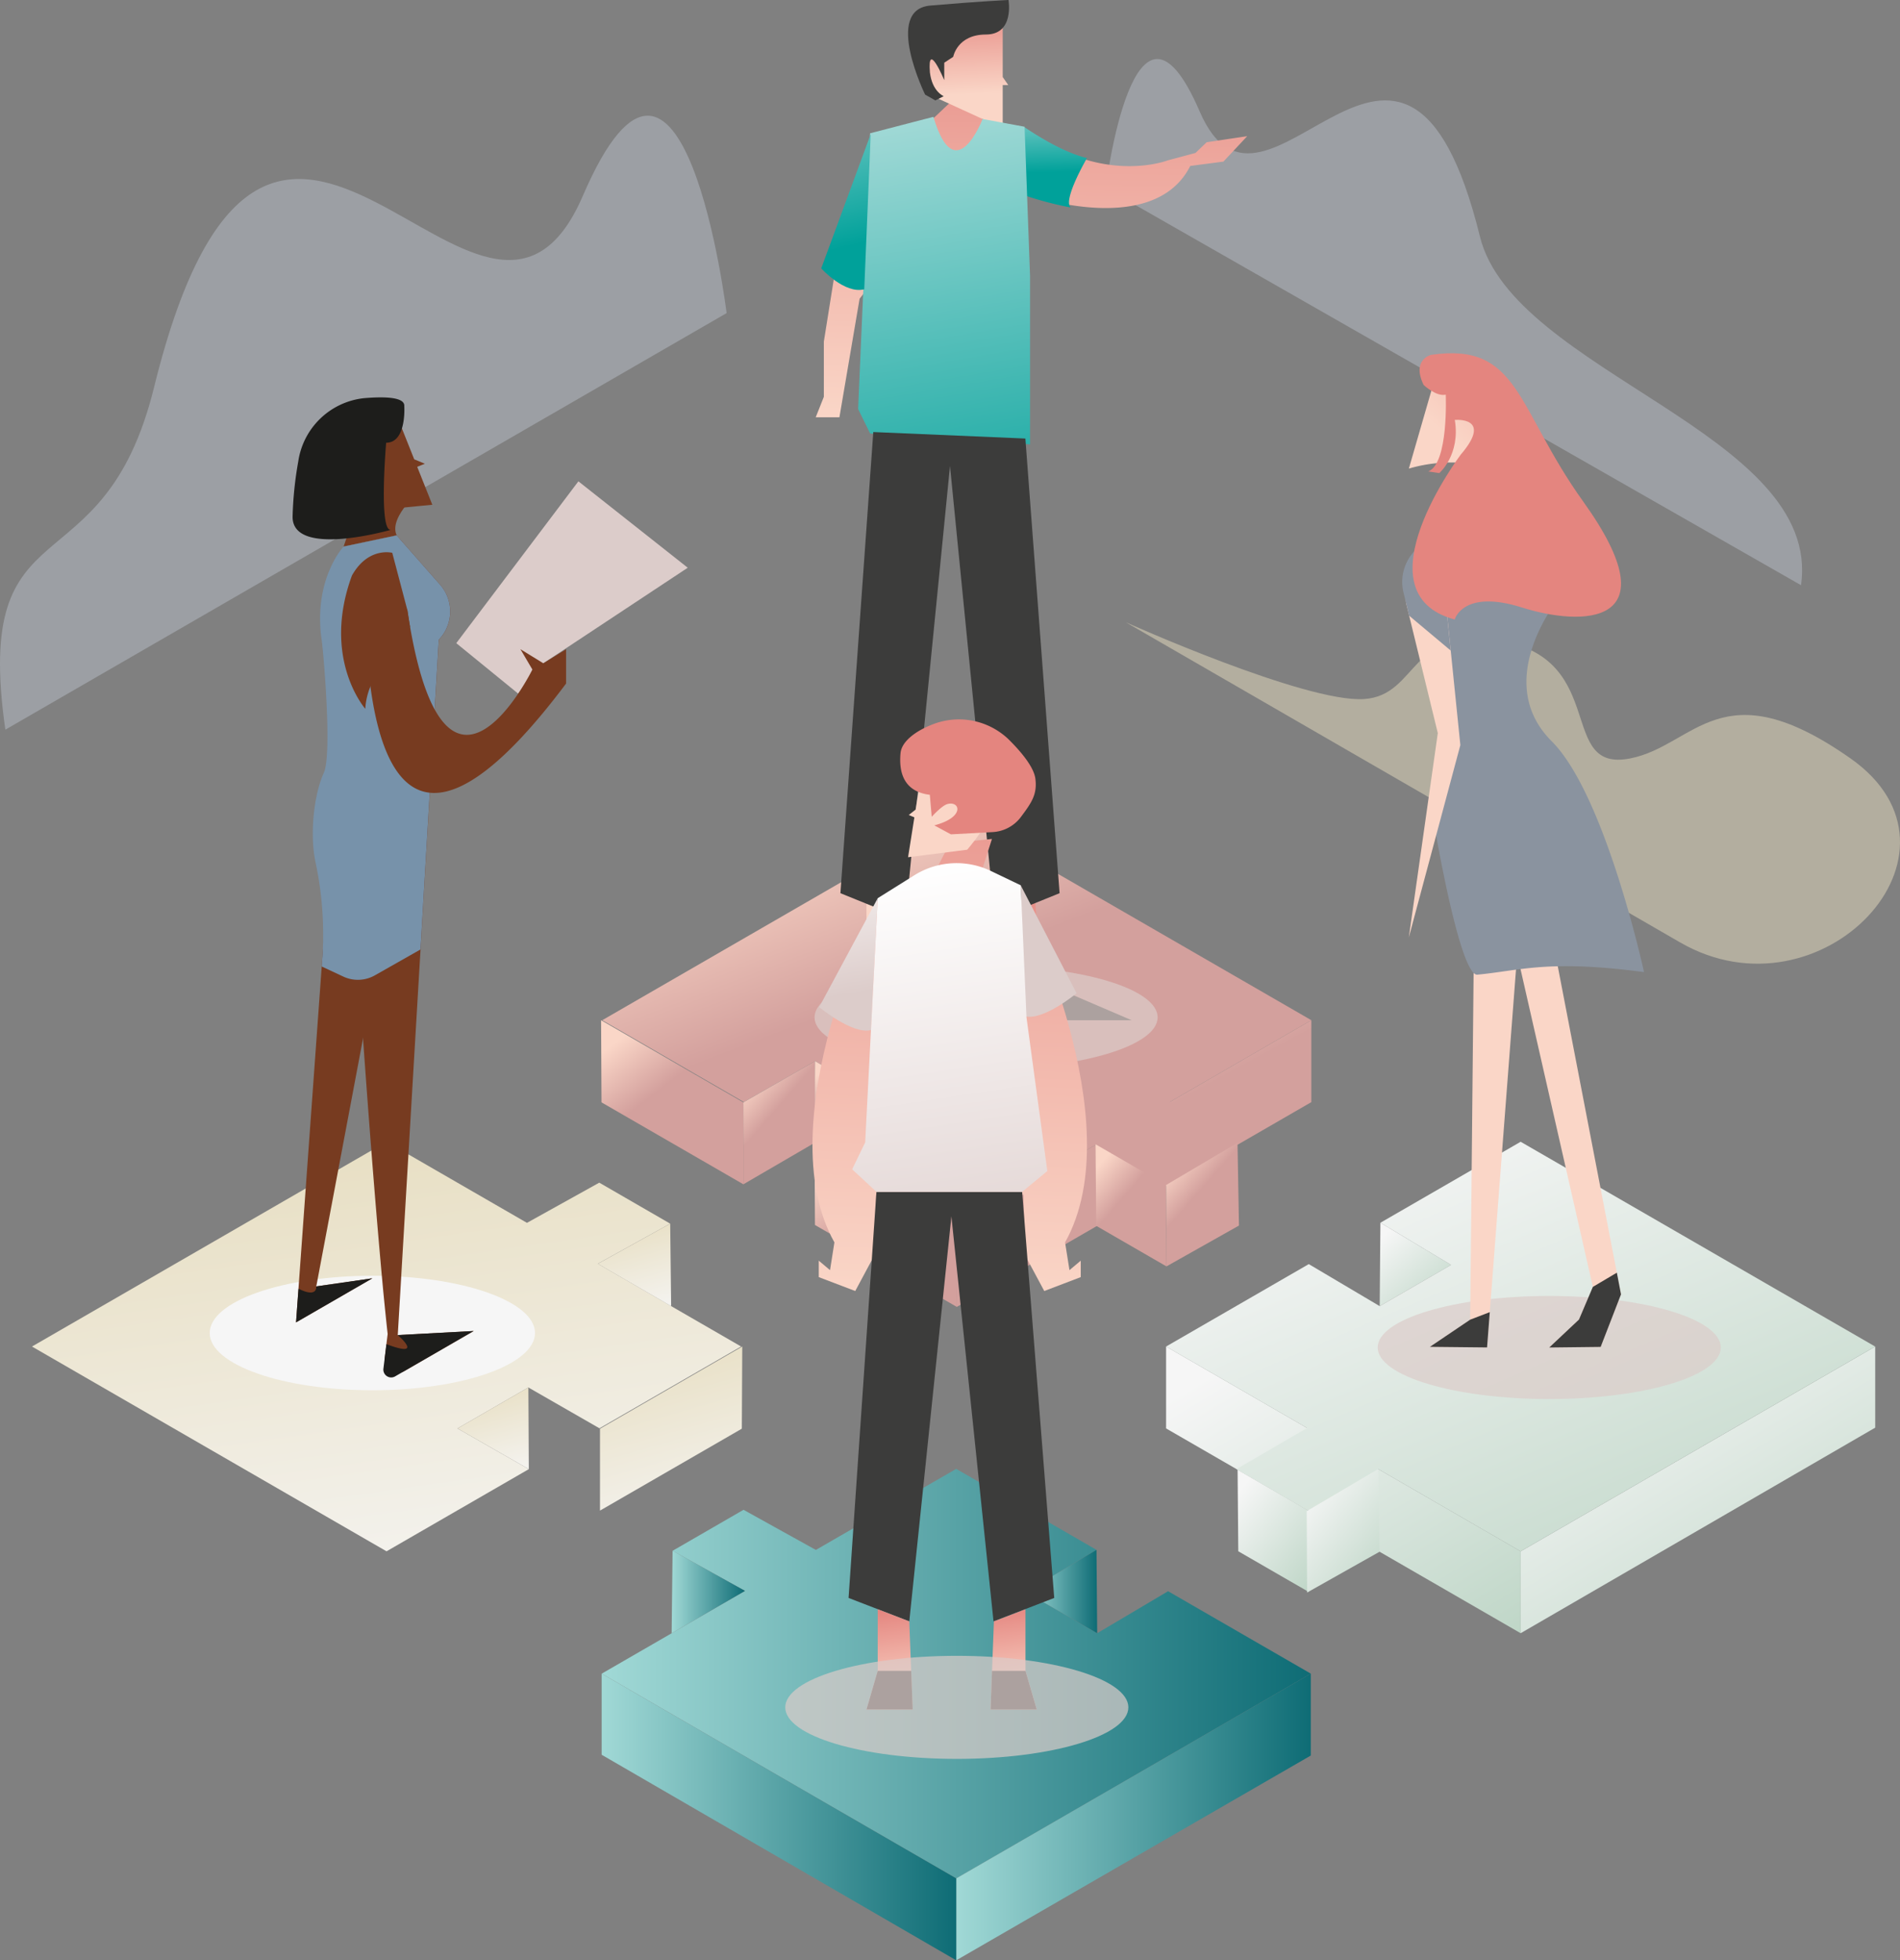 <svg xmlns="http://www.w3.org/2000/svg" xmlns:xlink="http://www.w3.org/1999/xlink" width="371.045" height="382.685" viewBox="0 0 371.045 382.685">
  <rect x="0" y="0" width="371.045" height="382.685" fill="#808080" stroke="none"/>
  <defs>
    <linearGradient id="linear-gradient" x1="5.366" y1="-0.729" x2="5.353" y2="-0.51" gradientUnits="objectBoundingBox">
      <stop offset="0" stop-color="#f6f6f6"/>
      <stop offset="1" stop-color="#e6dcbd"/>
    </linearGradient>
    <linearGradient id="linear-gradient-2" x1="8.3" y1="-0.606" x2="8.279" y2="-0.403" gradientUnits="objectBoundingBox">
      <stop offset="0" stop-color="#f6f6f6"/>
      <stop offset="1" stop-color="#b7bec7"/>
    </linearGradient>
    <linearGradient id="linear-gradient-4" x1="0.68" y1="1.221" x2="0.344" y2="-0.125" xlink:href="#linear-gradient"/>
    <linearGradient id="linear-gradient-11" y1="0.5" x2="1" y2="0.5" gradientUnits="objectBoundingBox">
      <stop offset="0" stop-color="#a1d9d6"/>
      <stop offset="1" stop-color="#0e6c75"/>
    </linearGradient>
    <linearGradient id="linear-gradient-16" x1="0.173" y1="0.062" x2="1.066" y2="1.252" gradientUnits="objectBoundingBox">
      <stop offset="0" stop-color="#f6f6f6"/>
      <stop offset="1" stop-color="#b4d0be"/>
    </linearGradient>
    <linearGradient id="linear-gradient-22" x1="0.207" y1="0.063" x2="0.438" y2="0.407" gradientUnits="objectBoundingBox">
      <stop offset="0" stop-color="#fad6c7"/>
      <stop offset="1" stop-color="#d3a09d"/>
    </linearGradient>
    <linearGradient id="linear-gradient-30" x1="0.489" y1="1.01" x2="0.516" y2="-0.412" gradientUnits="objectBoundingBox">
      <stop offset="0" stop-color="#fad6c7"/>
      <stop offset="1" stop-color="#e4857f"/>
    </linearGradient>
    <linearGradient id="linear-gradient-31" x1="0.487" y1="1.153" x2="0.51" y2="0.02" xlink:href="#linear-gradient-30"/>
    <linearGradient id="linear-gradient-32" x1="45.501" y1="1.122" x2="45.524" y2="-0.01" xlink:href="#linear-gradient-30"/>
    <linearGradient id="linear-gradient-33" x1="0.511" y1="0.791" x2="0.49" y2="0.196" xlink:href="#linear-gradient-30"/>
    <linearGradient id="linear-gradient-34" x1="0.466" y1="-0.375" x2="0.512" y2="0.574" gradientUnits="objectBoundingBox">
      <stop offset="0" stop-color="#a1d9d6"/>
      <stop offset="1" stop-color="#00a19a"/>
    </linearGradient>
    <linearGradient id="linear-gradient-35" x1="0.417" y1="-0.003" x2="0.544" y2="1.429" xlink:href="#linear-gradient-34"/>
    <linearGradient id="linear-gradient-36" x1="0.432" y1="-0.553" x2="0.521" y2="0.705" xlink:href="#linear-gradient-34"/>
    <linearGradient id="linear-gradient-37" x1="-12.397" y1="5.092" x2="-12.336" y2="2.993" gradientUnits="objectBoundingBox">
      <stop offset="0" stop-color="#f6f6f6"/>
      <stop offset="1" stop-color="#dcccca"/>
    </linearGradient>
    <linearGradient id="linear-gradient-38" x1="-30.822" y1="0.626" x2="-28.745" y2="0.286" gradientUnits="objectBoundingBox">
      <stop offset="0" stop-color="#fad6c7"/>
      <stop offset="1" stop-color="#fad6c7"/>
    </linearGradient>
    <linearGradient id="linear-gradient-39" x1="-2.907" y1="-1.734" x2="-1.312" y2="-3.924" xlink:href="#linear-gradient-30"/>
    <linearGradient id="linear-gradient-40" x1="60.79" y1="0.015" x2="61.284" y2="1.153" gradientUnits="objectBoundingBox">
      <stop offset="0" stop-color="#8a939f"/>
      <stop offset="1" stop-color="#bdd8e6"/>
    </linearGradient>
    <linearGradient id="linear-gradient-41" x1="284.576" y1="0.279" x2="285.134" y2="1.557" gradientUnits="objectBoundingBox">
      <stop offset="0" stop-color="#8a939f"/>
      <stop offset="1" stop-color="#e4857f"/>
    </linearGradient>
    <linearGradient id="linear-gradient-42" x1="0.712" y1="-0.705" x2="0.672" y2="-0.464" xlink:href="#linear-gradient-30"/>
    <linearGradient id="linear-gradient-43" x1="-9.114" y1="5.092" x2="-9.054" y2="2.993" xlink:href="#linear-gradient-37"/>
    <linearGradient id="linear-gradient-44" x1="-44.423" y1="-0.524" x2="-44.432" y2="-0.337" xlink:href="#linear-gradient-37"/>
    <linearGradient id="linear-gradient-45" x1="-64.376" y1="0.635" x2="-63.483" y2="1.882" gradientUnits="objectBoundingBox">
      <stop offset="0" stop-color="#fff"/>
      <stop offset="1" stop-color="#dcccca"/>
    </linearGradient>
    <linearGradient id="linear-gradient-46" x1="-126.894" y1="0.978" x2="-126.159" y2="0.021" gradientUnits="objectBoundingBox">
      <stop offset="0" stop-color="#fad6c7"/>
      <stop offset="1" stop-color="#773b20"/>
    </linearGradient>
    <linearGradient id="linear-gradient-48" x1="-106.682" y1="0.079" x2="-106.044" y2="0.517" gradientUnits="objectBoundingBox">
      <stop offset="0" stop-color="#fad6c7"/>
      <stop offset="1" stop-color="#7792aa"/>
    </linearGradient>
    <linearGradient id="linear-gradient-49" x1="0.49" y1="1.007" x2="0.532" y2="-0.416" xlink:href="#linear-gradient-30"/>
    <linearGradient id="linear-gradient-50" x1="0.432" y1="-0.553" x2="0.521" y2="0.705" xlink:href="#linear-gradient-45"/>
    <linearGradient id="linear-gradient-51" x1="-32.512" y1="-0.553" x2="-32.42" y2="0.705" xlink:href="#linear-gradient-45"/>
    <linearGradient id="linear-gradient-52" x1="0.495" y1="0.911" x2="0.439" y2="-0.004" xlink:href="#linear-gradient-30"/>
    <linearGradient id="linear-gradient-53" x1="0.492" y1="0.876" x2="0.437" y2="-0.039" xlink:href="#linear-gradient-30"/>
    <linearGradient id="linear-gradient-54" x1="0.416" y1="0" x2="0.544" y2="1.427" xlink:href="#linear-gradient-45"/>
    <linearGradient id="linear-gradient-55" x1="-8.944" y1="5.092" x2="-8.883" y2="2.993" xlink:href="#linear-gradient-37"/>
    <linearGradient id="linear-gradient-56" x1="-151.544" y1="-9.394" x2="-151.775" y2="-9.045" xlink:href="#linear-gradient-30"/>
    <linearGradient id="linear-gradient-57" x1="0.651" y1="-0.585" x2="0.593" y2="-0.185" xlink:href="#linear-gradient-30"/>
  </defs>
  <g id="Group_17186" data-name="Group 17186" transform="translate(-1084.269 -306.714)">
    <path id="Path_48449" data-name="Path 48449" d="M1674.945,636.461l108.271,62.508c27.526,15.892,59.285-17.642,33.28-35.918-25.29-17.774-30.338-2.491-43.04,0-14.257,2.8-4.229-18.932-24.928-22.926-18.206-3.513-16.278,10.638-27.045,11.333C1710,652.2,1674.945,636.461,1674.945,636.461Z" transform="translate(-370.84 -208.279)" opacity="0.5" fill="url(#linear-gradient)"/>
    <path id="Path_48450" data-name="Path 48450" d="M1800.225,443.766l-135.789-77.53s5.515-44.752,18.356-14.96,39.839-36,54.735,24.433C1744.072,402.26,1804.473,414.134,1800.225,443.766Z" transform="translate(-364.243 -22.81)" opacity="0.5" fill="url(#linear-gradient-2)"/>
    <path id="Path_48451" data-name="Path 48451" d="M1085.314,490.637l140.854-81.322s-8.437-68.462-28.082-22.885-60.945-55.075-83.733,37.378C1104.343,464.423,1078.816,445.305,1085.314,490.637Z" transform="translate(0 -41.477)" opacity="0.5" fill="url(#linear-gradient-2)"/>
    <g id="Group_17174" data-name="Group 17174" transform="translate(1090.519 529.604)">
      <path id="Path_48452" data-name="Path 48452" d="M1170.3,908.971l-69.242,39.974,69.24,39.976,27.782-16.039-13.934-7.947,13.848-8,13.889,7.973,27.656-15.967-27.985-16.157,14.135-7.829-13.848-8L1197.72,924.8Z" transform="translate(-1101.062 -908.971)" fill="url(#linear-gradient-4)"/>
      <path id="Path_48453" data-name="Path 48453" d="M1101.064,1032.367l0-15.989,69.24,39.976v15.99Z" transform="translate(-1101.062 -976.404)" fill="url(#linear-gradient-4)"/>
      <path id="Path_48454" data-name="Path 48454" d="M1412.09,951.932l.183,16.1-14.318-8.267Z" transform="translate(-1287.459 -935.943)" fill="url(#linear-gradient-4)"/>
      <path id="Path_48455" data-name="Path 48455" d="M1287.1,1112.723l27.7-15.991.083-16.037-27.782,16.039Z" transform="translate(-1217.863 -1016.783)" fill="url(#linear-gradient-4)"/>
      <path id="Path_48456" data-name="Path 48456" d="M1399.1,1048.407l27.7-15.991.083-16.037-27.782,16.039Z" transform="translate(-1288.18 -976.404)" fill="url(#linear-gradient-4)"/>
      <path id="Path_48457" data-name="Path 48457" d="M1361.519,1037.86l.086,15.942,13.9,8.092V1045.9Z" transform="translate(-1264.583 -989.891)" fill="url(#linear-gradient-4)"/>
      <path id="Path_48458" data-name="Path 48458" d="M1324.311,1045.855l13.848-8,.086,15.942Z" transform="translate(-1241.223 -989.891)" fill="url(#linear-gradient-4)"/>
    </g>
    <g id="Group_17175" data-name="Group 17175" transform="translate(1201.768 593.459)">
      <path id="Path_48459" data-name="Path 48459" d="M1469.216,1080.542l27.389,15.812-13.8,8.225,13.939,8.048,13.845-8.2,27.872,16.091-69.24,39.976-27.782-16.039-13.8-7.969-27.657-15.967,27.985-16.157-14.135-7.829,13.848-8,14.126,7.835Z" transform="translate(-1399.977 -1080.542)" fill="url(#linear-gradient-11)"/>
      <path id="Path_48460" data-name="Path 48460" d="M1655.26,1203.938l0-15.989-69.24,39.976v15.99Z" transform="translate(-1516.781 -1147.975)" fill="url(#linear-gradient-11)"/>
      <path id="Path_48461" data-name="Path 48461" d="M1436.882,1123.5l-.183,16.1,14.318-8.266Z" transform="translate(-1423.032 -1107.514)" fill="url(#linear-gradient-11)"/>
      <path id="Path_48462" data-name="Path 48462" d="M1399.977,1187.953v15.836l69.242,40.129v-15.99Z" transform="translate(-1399.977 -1147.977)" fill="url(#linear-gradient-11)"/>
      <path id="Path_48463" data-name="Path 48463" d="M1636.324,1123.027l.137,16.273-13.939-8.048Z" transform="translate(-1539.695 -1107.215)" fill="url(#linear-gradient-11)"/>
    </g>
    <g id="Group_17177" data-name="Group 17177" transform="translate(1311.99 529.603)">
      <path id="Path_48464" data-name="Path 48464" d="M1733.655,1080.989l.134,15.921,13.714,7.917-.074-15.885Z" transform="translate(-1719.691 -1016.968)" fill="url(#linear-gradient-16)"/>
      <g id="Group_17176" data-name="Group 17176" transform="translate(0 0)">
        <path id="Path_48465" data-name="Path 48465" d="M1696.136,1032.365l0-15.989,69.24,39.976v15.99Z" transform="translate(-1696.134 -976.402)" fill="url(#linear-gradient-16)"/>
        <path id="Path_48466" data-name="Path 48466" d="M1951.416,1016.38v15.836l-69.242,40.129v-15.99Z" transform="translate(-1812.934 -976.404)" fill="url(#linear-gradient-16)"/>
        <path id="Path_48467" data-name="Path 48467" d="M1808.359,951.454l-.137,16.273,13.939-8.048Z" transform="translate(-1766.505 -935.643)" fill="url(#linear-gradient-16)"/>
        <path id="Path_48468" data-name="Path 48468" d="M1783.865,1080.611l.285,16.149-14.157,7.971-.074-15.885Z" transform="translate(-1742.458 -1016.73)" fill="url(#linear-gradient-16)"/>
        <path id="Path_48469" data-name="Path 48469" d="M1765.375,908.97l-27.389,15.812,13.8,8.225-13.939,8.048-13.845-8.2-27.872,16.091,27.539,15.9-13.78,8.032,13.92,8.037,13.728-8.063,27.833,16.069,27.782-16.039,13.8-7.969,27.656-15.966Z" transform="translate(-1696.134 -908.97)" fill="url(#linear-gradient-16)"/>
      </g>
    </g>
    <g id="Group_17178" data-name="Group 17178" transform="translate(1201.655 465.902)">
      <path id="Path_48470" data-name="Path 48470" d="M1655.558,861.206l0-15.989-69.24,39.976v15.99Z" transform="translate(-1516.855 -805.243)" fill="url(#linear-gradient-22)"/>
      <path id="Path_48471" data-name="Path 48471" d="M1469.514,737.81l69.242,39.974-27.612,15.942,13.188,8-13.946,8.235-13.725-7.868-27.145,15.672-27.781-16.039,13.934-7.947-13.848-8-13.89,7.973-27.656-15.967Z" transform="translate(-1400.051 -737.81)" fill="url(#linear-gradient-22)"/>
      <path id="Path_48472" data-name="Path 48472" d="M1539.456,941.562l-27.7-15.992-.083-16.037,27.781,16.039Z" transform="translate(-1469.99 -845.622)" fill="url(#linear-gradient-22)"/>
      <path id="Path_48473" data-name="Path 48473" d="M1427.455,877.246l-27.7-15.991-.084-16.037,27.782,16.039Z" transform="translate(-1399.673 -805.243)" fill="url(#linear-gradient-22)"/>
      <path id="Path_48474" data-name="Path 48474" d="M1488.308,866.7l-.086,15.942-13.9,8.092v-15.99Z" transform="translate(-1446.538 -818.73)" fill="url(#linear-gradient-22)"/>
      <path id="Path_48475" data-name="Path 48475" d="M1525.608,874.694l-13.848-8-.086,15.942Z" transform="translate(-1469.99 -818.73)" fill="url(#linear-gradient-22)"/>
      <path id="Path_48476" data-name="Path 48476" d="M1659.124,910.29l.134,15.921,13.714,7.917-.074-15.886Z" transform="translate(-1562.563 -846.097)" fill="url(#linear-gradient-22)"/>
      <path id="Path_48477" data-name="Path 48477" d="M1710.08,909.533l.285,16.149-14.157,7.971-.074-15.886Z" transform="translate(-1585.798 -845.622)" fill="url(#linear-gradient-22)"/>
    </g>
    <g id="Group_17179" data-name="Group 17179" transform="translate(1240.964 304.714)">
      <path id="Path_48478" data-name="Path 48478" d="M1587.512,363.926l4.655-4.966-7.925,1.185-2.181,2.091-5.418,1.448s-6.6,2.578-15.77-.066a36.666,36.666,0,0,1-12.321-6.433l-.006,0-8.064-1.517-1.178-3.7h-4.718l-3.7,3.5-12.1,3.017a136.748,136.748,0,0,1-4.332,13.9c-2.325,6.147-5.647,12.274-3.03,14.533l-1.939,12.147v10.777l-1.59,4h4.631l3.941-23.154,2.052-2.6h30.322l-.3-1.8V372.379l-1.352-2.39s5.825,1.656,10.321,2.39c7.713,1.263,19.025,1.333,23.531-7.606Z" transform="translate(-1505.294 -330.377)" fill="url(#linear-gradient-30)"/>
      <path id="Path_48479" data-name="Path 48479" d="M1614.552,771.975v27.26H1638.2l-17.687-7.58-.171-2.35-1.275-17.329Z" transform="translate(-1573.889 -598.072)" fill="url(#linear-gradient-31)"/>
      <path id="Path_48480" data-name="Path 48480" d="M1614.552,818.536v9.931H1638.2l-17.687-7.58-.171-2.35Z" transform="translate(-1573.889 -627.304)" fill="#3c3c3b"/>
      <path id="Path_48481" data-name="Path 48481" d="M1538.921,771.975v27.26h23.646l-17.687-7.58-.171-2.35-1.275-17.329Z" transform="translate(-1526.406 -598.072)" fill="url(#linear-gradient-32)"/>
      <path id="Path_48482" data-name="Path 48482" d="M1586.571,324.508l-1.083-1.572v-10.75c-24.308-9.916-14.347,14.177-14.347,14.177l14.347,6.568v-8.423Z" transform="translate(-1546.366 -305.902)" fill="url(#linear-gradient-33)"/>
      <path id="Path_48483" data-name="Path 48483" d="M1583.044,304.714s1.212,6.738-4.406,6.738-6.388,4.356-6.388,4.356l-1.749,1.149v3.4s-3.342-8-2.8-1.5c.452,3.77,2.7,4.633,2.7,4.633l-1.641.827-2-1.138s-8.137-16.588,1.026-17.378C1577.378,304.97,1583.044,304.714,1583.044,304.714Z" transform="translate(-1542.795 -302.714)" fill="#3c3c3b"/>
      <path id="Path_48484" data-name="Path 48484" d="M1611.335,396.052a66.09,66.09,0,0,1-9.145-2.413c-7.045-2.577-14.347-6.74-10.546-10.013l10.546-2.718v-.6c4.359,2.9,8.565,5.176,12.326,6.105,0,0-2.68,4.582-3.358,7.5C1610.926,394.9,1610.926,395.691,1611.335,396.052Z" transform="translate(-1558.937 -353.55)" fill="url(#linear-gradient-34)"/>
      <path id="Path_48485" data-name="Path 48485" d="M1532.3,374.583l-2.334,53.826,2.346,4.776,31.228,2.125V402.416l-1.068-29.114-8.2-1.511s-5.355,14.019-9.6-.421Z" transform="translate(-1519.081 -346.562)" fill="url(#linear-gradient-35)"/>
      <path id="Path_48486" data-name="Path 48486" d="M1520.854,385.242l-9.663,26.217s4.554,5.073,8.4,4.08Z" transform="translate(-1507.51 -357.067)" fill="url(#linear-gradient-36)"/>
      <path id="Path_48487" data-name="Path 48487" d="M1568.05,641.029l-6.679-88.755-29.7-1.268-6.421,90.023,12.635,5.121,8.765-88.515,8.765,88.515Z" transform="translate(-1517.823 -464.664)" fill="#3c3c3b"/>
      <path id="Path_48488" data-name="Path 48488" d="M1538.921,818.536v9.931h23.646l-17.687-7.58-.171-2.35Z" transform="translate(-1526.406 -627.304)" fill="#3c3c3b"/>
    </g>
    <g id="Group_17182" data-name="Group 17182" transform="translate(1353.315 375.674)">
      <ellipse id="Ellipse_1925" data-name="Ellipse 1925" cx="33.502" cy="10.061" rx="33.502" ry="10.061" transform="translate(0 184.032)" opacity="0.7" fill="url(#linear-gradient-37)" style="mix-blend-mode: multiply;isolation: isolate"/>
      <g id="Group_17181" data-name="Group 17181" transform="translate(4.795)">
        <g id="Group_17180" data-name="Group 17180">
          <path id="Path_48489" data-name="Path 48489" d="M1834.571,830.349l11.161.116.529-6.89,5.122-66.865.219-2.955L1853.732,726l.464-6.026-1.471.761L1845,724.723l-1.587.813-.31,31.806-.671,67.7Z" transform="translate(-1829.168 -636.384)" fill="#fad6c7"/>
          <path id="Path_48490" data-name="Path 48490" d="M1862.1,723.9l.181.8,6.606,29.032.658,2.839,14.129,62.052-2.71,6.374-5.807,5.458,10.039-.116,3.974-10.258-12.348-64.039-5.807-30.065-1.006-5.265-.155-.774Z" transform="translate(-1846.45 -636.363)" fill="url(#linear-gradient-38)"/>
          <path id="Path_48492" data-name="Path 48492" d="M1829.527,500.1l-6,20.758a29.275,29.275,0,0,1,10.845-1.074c6.614.44.511-14.352.511-14.352Z" transform="translate(-1822.236 -498.343)" fill="url(#linear-gradient-39)"/>
          <path id="Path_48493" data-name="Path 48493" d="M1827.717,605.482l5.576,18.855a27.38,27.38,0,0,1,.784,12.066l-2.639,16.59s4.773,27.786,8.084,27.482c8.27-.759,13.692-3.011,32.559-.5,0,0-7.524-34.583-18.031-45.066-12-11.977,1.667-28.3,1.667-28.3l-10.951-9.628Z" transform="translate(-1824.865 -559.166)" fill="url(#linear-gradient-40)"/>
          <path id="Path_48494" data-name="Path 48494" d="M1822.013,619.369l6.145,25.186-5.662,39.892,10.066-37.55-3.1-30.44-2.265-1.167A3.623,3.623,0,0,0,1822.013,619.369Z" transform="translate(-1821.215 -570.402)" fill="#fad6c7"/>
          <path id="Path_48495" data-name="Path 48495" d="M1821.4,602.886l8.112,6.8-1.221-11.981.646-12.694-5.554,4.393a8.785,8.785,0,0,0-3.084,8.972Z" transform="translate(-1820.052 -551.65)" fill="url(#linear-gradient-41)"/>
          <path id="Path_48496" data-name="Path 48496" d="M1827.63,501.575s2.471,2.323,4.317,1.883c0,0,.58,13.444-3.422,14.992l2.162.319s4.161-3.573,3.026-10.375c0,0,7.585-.708,1.136,6.8,0,0-20.325,27.018-1.154,32.158,0,0,1.576-6,13.148-2.338s29.576,3.87,11.952-20.682c-13.153-18.324-12.439-31.168-29.733-28.639C1829.062,495.694,1825.22,496.622,1827.63,501.575Z" transform="translate(-1823.45 -495.376)" fill="url(#linear-gradient-42)"/>
        </g>
        <path id="Path_48497" data-name="Path 48497" d="M1910.385,977.64l-4.684,2.774-2.71,6.374-5.807,5.458,10.039-.116,3.974-10.258Z" transform="translate(-1868.478 -798.153)" fill="#3c3c3b"/>
        <path id="Path_48498" data-name="Path 48498" d="M1834.571,1005.112l11.161.116.529-6.89-3.832,1.471Z" transform="translate(-1829.168 -811.148)" fill="#3c3c3b"/>
      </g>
    </g>
    <ellipse id="Ellipse_1926" data-name="Ellipse 1926" cx="33.502" cy="10.061" rx="33.502" ry="10.061" transform="translate(1243.339 495.254)" opacity="0.7" fill="url(#linear-gradient-43)" style="mix-blend-mode: multiply;isolation: isolate"/>
    <g id="Group_17184" data-name="Group 17184" transform="translate(1125.225 384.287)">
      <ellipse id="Ellipse_1927" data-name="Ellipse 1927" cx="31.761" cy="11.177" rx="31.761" ry="11.177" transform="translate(0 171.474)" fill="url(#linear-gradient-44)"/>
      <g id="Group_17183" data-name="Group 17183" transform="translate(16.182 0)">
        <path id="Path_48499" data-name="Path 48499" d="M1340.693,598.075l28.2-18.651-21.354-16.868-23.849,31.593L1335.776,604Z" transform="translate(-1291.724 -546.167)" fill="url(#linear-gradient-45)"/>
        <path id="Path_48500" data-name="Path 48500" d="M1254.5,811.046l-10.948,1.58,9.127-48.389,2.327-12.34,5.921-31.4-7.8-9.959s-.926,1.284-2.163,3.3c-3.128,5.1-8.224,14.916-5.213,20.58l-1.136,15.741v.015l-4.544,62.955-.474,6.521Z" transform="translate(-1238.925 -639.075)" fill="#773b20"/>
        <path id="Path_48501" data-name="Path 48501" d="M1280.176,561.016s-6.975,5.646-5.248,9.348l-10.364,2.187,4.91-14.354Z" transform="translate(-1254.601 -543.43)" fill="url(#linear-gradient-46)"/>
        <path id="Path_48502" data-name="Path 48502" d="M1271.7,534.393l-2.078-.863-4.131-10.365c-30.781.71-4.115,20.371-4.115,20.371l11.782-1.136-2.954-7.411Z" transform="translate(-1245.869 -521.436)" fill="url(#linear-gradient-46)"/>
        <path id="Path_48503" data-name="Path 48503" d="M1264.209,626.4a67.21,67.21,0,0,1,.716,9.026c.016,1.1.008,2.2-.016,3.3-.086,4.295-.35,8.738-.156,14.978.257,8.193.669,16.557,1.175,24.8.218,3.571.451,7.119.7,10.621,1.113,15.694,2.342,31.489,3.439,43.7.179,2.07.365,4.038.537,5.89.3,3.058.576,5.781.833,8.092l-.241,1.984-.327,2.676a2.588,2.588,0,0,0,3.864,2.555l13.5-7.8-14.823.794.653-11.01v-.008l.094-1.634,3.7-62.62.008-.164,3.564-60.309a7.934,7.934,0,0,0,.241-10.761l-8.466-9.61-10.364,2.187a19.914,19.914,0,0,0-.514,2.2l-.016.063C1261.011,602.712,1262.466,614.508,1264.209,626.4Z" transform="translate(-1252.871 -563.958)" fill="#773b20"/>
        <path id="Path_48504" data-name="Path 48504" d="M1248.911,654.585A67.139,67.139,0,0,1,1250.3,672.9l-.155,2.138v.016l4.214,1.967a6.741,6.741,0,0,0,6.181-.247h0l8.894-5.042.008-.163,3.564-60.309a7.934,7.934,0,0,0,.241-10.761l-8.466-9.609-10.364,2.186s-6.015,6.411-4.272,18.3c.335,2.272,2.074,22.268.409,25.878C1248.628,641.464,1247.789,649.114,1248.911,654.585Z" transform="translate(-1244.457 -563.952)" fill="url(#linear-gradient-48)"/>
        <path id="Path_48505" data-name="Path 48505" d="M1276.95,631.075c2.56,19.117,11.2,35.4,38.212-.591v-6.7l-4.443,2.747-4.474-2.747,2.334,3.968s-16.565,33.621-23.887-8.341c-.179-1.035-.35-2.117-.521-3.245l-4.668-7.4a1.893,1.893,0,0,0-3.494.965A140.315,140.315,0,0,0,1276.95,631.075Z" transform="translate(-1261.749 -574.622)" fill="#773b20"/>
        <path id="Path_48506" data-name="Path 48506" d="M1267.98,630.321a13.264,13.264,0,0,1,1-4.341c2.241-5.711,7.477-11.384,7.742-11.664-.179-1.035-.35-2.117-.521-3.245l-2.953-11.2s-4.7-1.229-7.878,4.444C1259.406,620.581,1267.98,630.321,1267.98,630.321Z" transform="translate(-1253.783 -569.527)" fill="#773b20"/>
        <path id="Path_48507" data-name="Path 48507" d="M1259.606,520.249s.483,7.128-3.542,7.128c0,0-1.5,17.537.959,16.991,0,0-19.224,5.545-19.229-2.519a71.005,71.005,0,0,1,1.106-10.8,14.544,14.544,0,0,1,12.9-12.379C1255.987,518.322,1259.762,518.49,1259.606,520.249Z" transform="translate(-1237.794 -518.52)" fill="#1d1d1b"/>
        <path id="Path_48508" data-name="Path 48508" d="M1287.72,1017.089l15.337-8.863-14.823.794s5.416,4.642-2.21,1.774l-.585,4.787A1.528,1.528,0,0,0,1287.72,1017.089Z" transform="translate(-1267.7 -825.969)" fill="#1d1d1b"/>
        <path id="Path_48509" data-name="Path 48509" d="M1239.6,989.194l14.908-8.606-10.948,1.579c.019,2.354-3.353.506-3.353.506h-.133Z" transform="translate(-1238.925 -808.617)" fill="#1d1d1b"/>
      </g>
    </g>
    <g id="Group_17185" data-name="Group 17185" transform="translate(1237.619 435.811)">
      <path id="Path_48510" data-name="Path 48510" d="M1559.918,828.894c13.217-23.542-8.381-66.653-8.381-66.653l-7.846-5.991,1.945-6.112-8.241.83-2.786,5.429-11.356,5.844s-21.6,43.112-8.381,66.653l-.854,5.417-2.2-1.849v3.213l7.124,2.714,3.722-6.946.344-11.854h28.781l.344,11.854,3.722,6.946,7.124-2.714v-3.213l-2.2,1.849Z" transform="translate(-1505.274 -715.459)" fill="url(#linear-gradient-49)"/>
      <path id="Path_48511" data-name="Path 48511" d="M1525.55,781.2l-11.433,21.258s6.494,5.42,10.107,4.488Z" transform="translate(-1507.488 -734.961)" fill="url(#linear-gradient-50)"/>
      <path id="Path_48512" data-name="Path 48512" d="M1569.694,1014.527l-6.267-79.271h-28.454l-5.443,79.271,11.857,4.573,8.225-79.057,8.225,79.057Z" transform="translate(-1517.165 -831.681)" fill="#3c3c3b"/>
      <path id="Path_48513" data-name="Path 48513" d="M1619.855,774.449l10.911,21.072s-6.494,5.42-10.107,4.488Z" transform="translate(-1573.873 -730.722)" fill="url(#linear-gradient-51)"/>
      <path id="Path_48514" data-name="Path 48514" d="M1547.939,1173.743h-9.032l2.2-7.551v-12.031l6.164,2.371.367,9.661Z" transform="translate(-1523.051 -969.114)" fill="url(#linear-gradient-52)"/>
      <path id="Path_48515" data-name="Path 48515" d="M1613.06,1173.743h-9.021l.284-7.551.367-9.661,6.164-2.371v12.031Z" transform="translate(-1563.943 -969.114)" fill="url(#linear-gradient-53)"/>
      <path id="Path_48516" data-name="Path 48516" d="M1547.643,1186.488l.3,7.551h-9.032l2.2-7.551Z" transform="translate(-1523.051 -989.41)" fill="#3c3c3b"/>
      <path id="Path_48517" data-name="Path 48517" d="M1613.06,1194.039h-9.021l.284-7.551h6.531Z" transform="translate(-1563.943 -989.41)" fill="#3c3c3b"/>
      <path id="Path_48518" data-name="Path 48518" d="M1536.408,769.676l-2.456,47.681-2.541,5.251,4.743,4.4h28.457l4.912-4.065-4.065-29.981-1.129-25.8-5.835-2.8a15.522,15.522,0,0,0-14.938.839Z" transform="translate(-1518.345 -723.436)" fill="url(#linear-gradient-54)"/>
      <ellipse id="Ellipse_1928" data-name="Ellipse 1928" cx="33.502" cy="10.061" rx="33.502" ry="10.061" transform="translate(0 194.144)" opacity="0.7" fill="url(#linear-gradient-55)" style="mix-blend-mode: multiply;isolation: isolate"/>
      <path id="Path_48519" data-name="Path 48519" d="M1560.881,715.946l1.335-1.051,1.715-10.829c29.695-5.994,8.368,18.659,8.368,18.659l-11.554,1.465,1.232-7.782Z" transform="translate(-1536.762 -685.944)" fill="url(#linear-gradient-56)"/>
      <path id="Path_48520" data-name="Path 48520" d="M1554.291,663.558c-.355,3.807.676,7.505,5.722,8.121l.371,4.292s1.961-2.2,3.082-2.493c2.479-.654,3.446,2.606-2.58,4.164l3.246,1.756,8.01-.435a7.391,7.391,0,0,0,5.511-2.766c2.279-3.014,3.343-4.6,2.978-7.619-.285-2.359-2.9-5.425-5.323-7.807a14.034,14.034,0,0,0-14.322-3C1557.462,659.044,1554.514,661.162,1554.291,663.558Z" transform="translate(-1531.78 -645.618)" fill="url(#linear-gradient-57)"/>
    </g>
  </g>
</svg>

